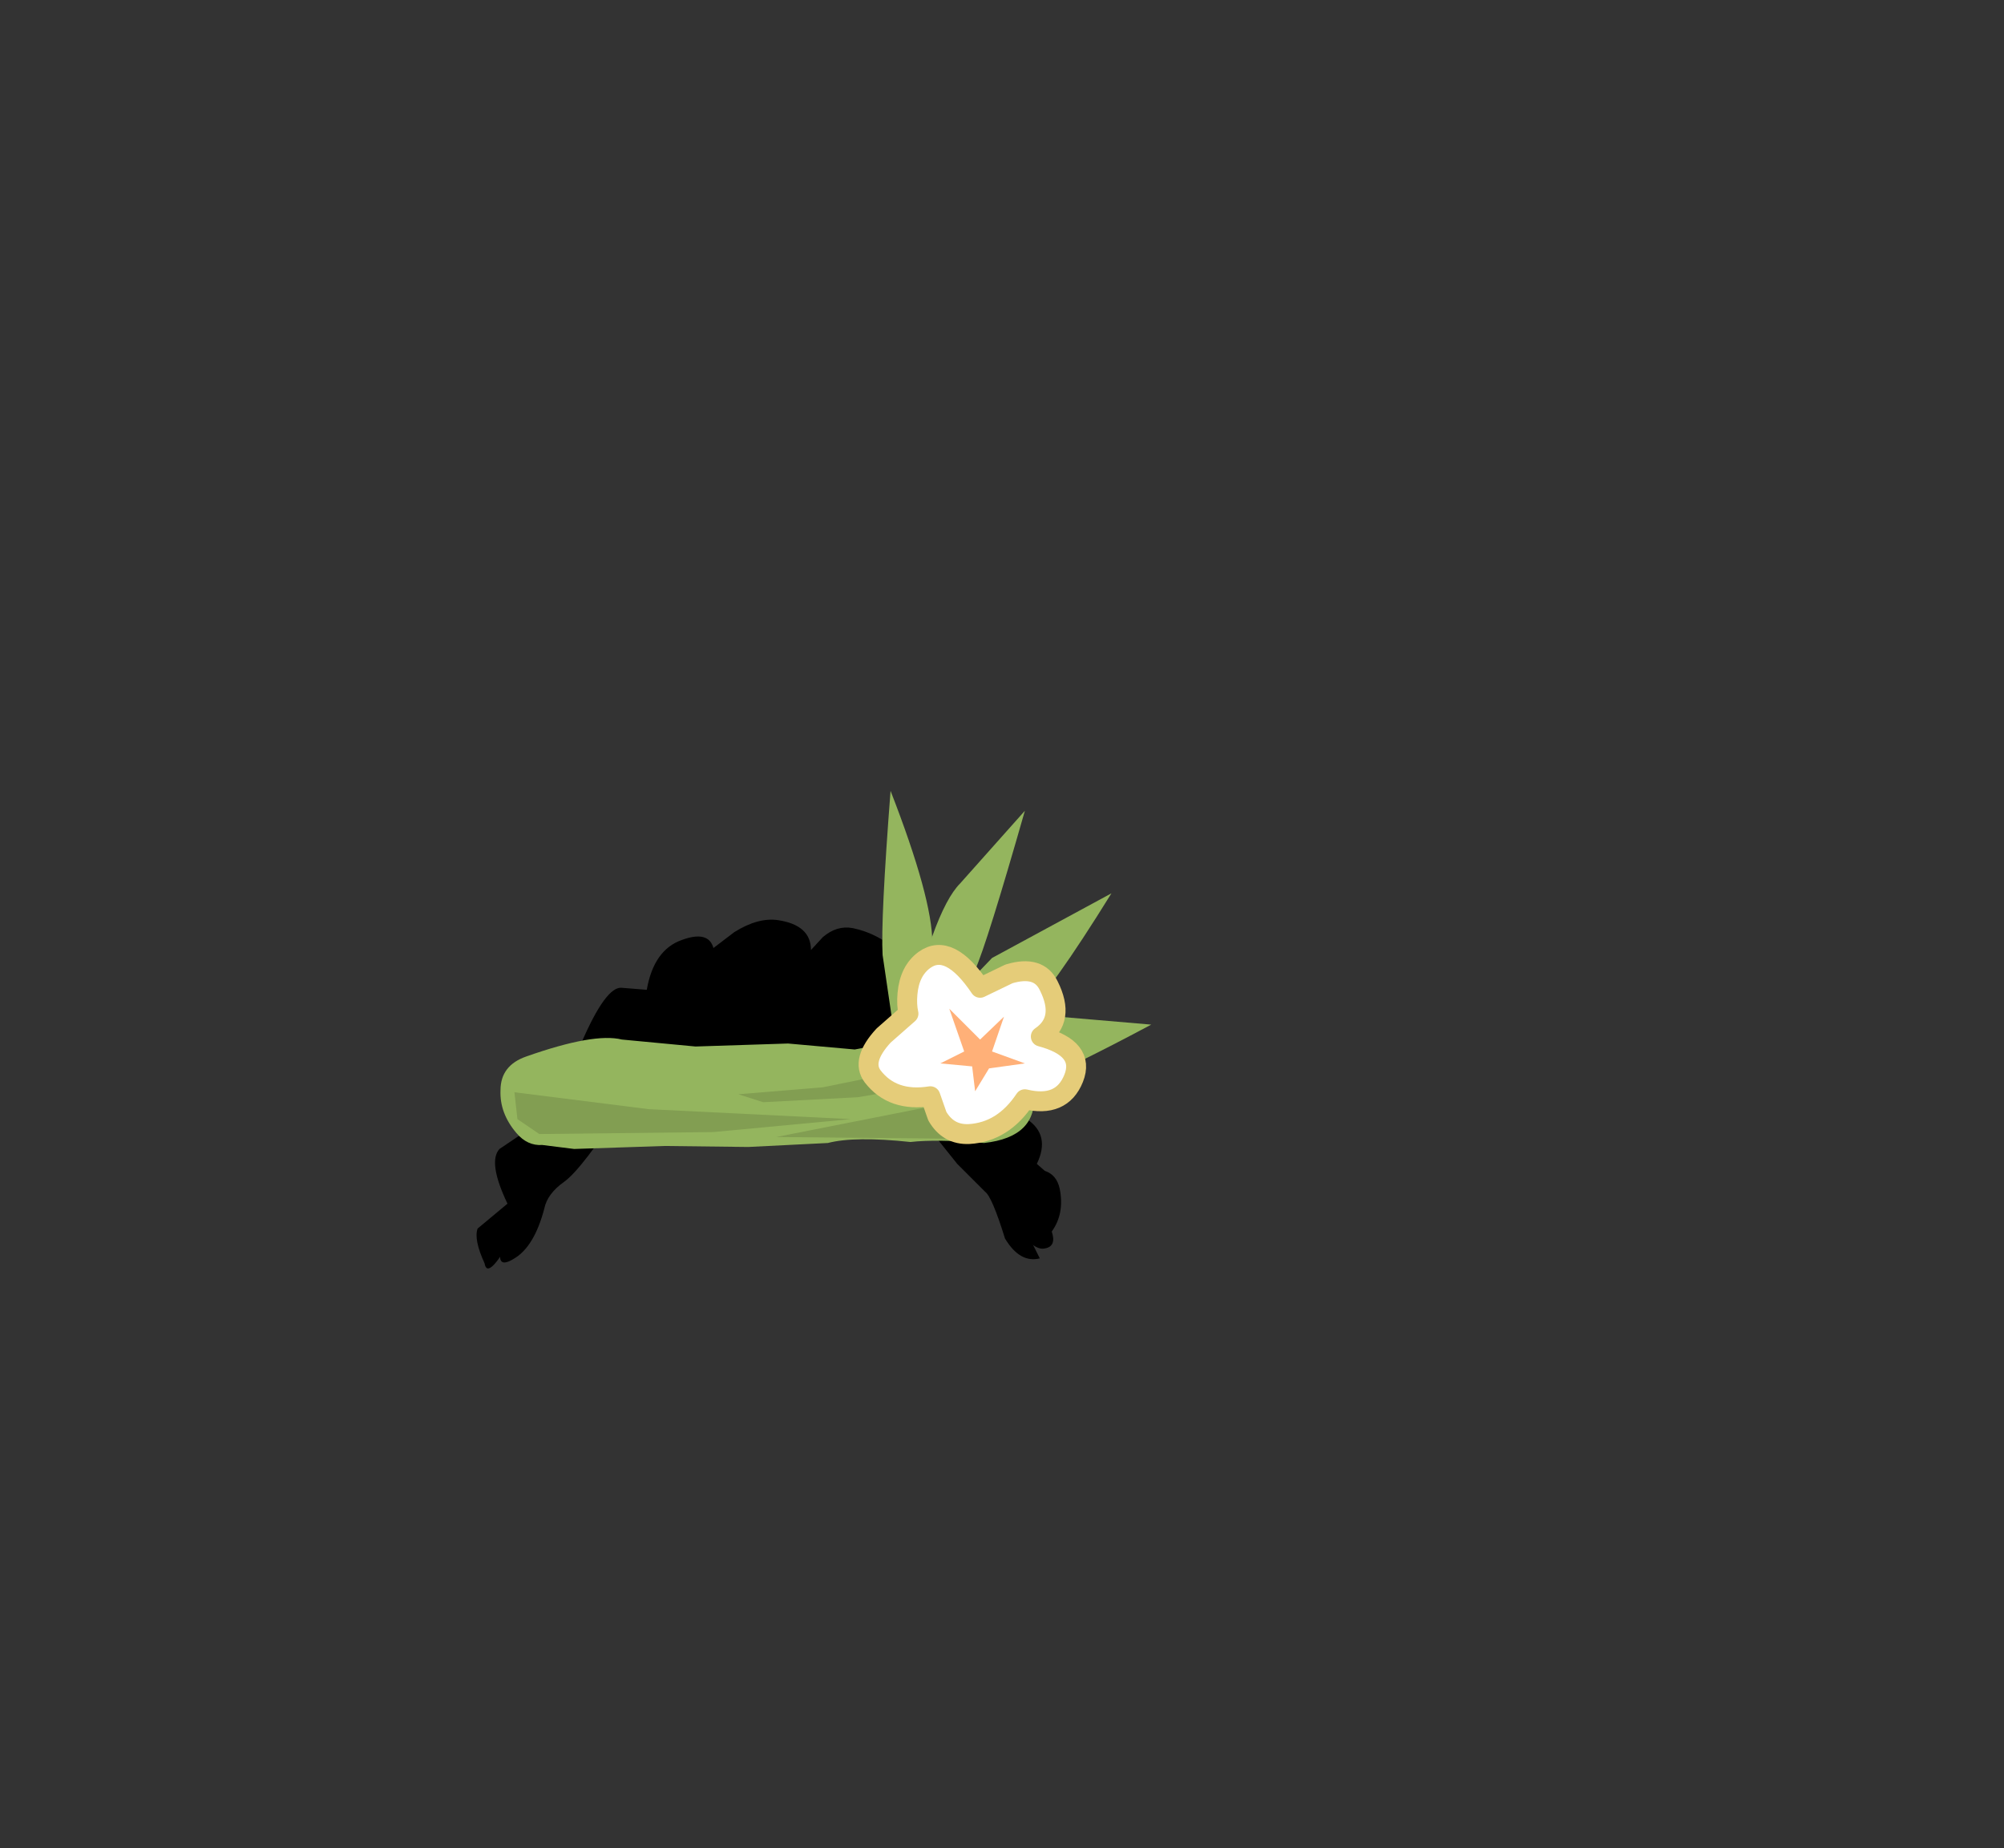 <svg xmlns:xlink="http://www.w3.org/1999/xlink" height="92.9" width="100.7" xmlns="http://www.w3.org/2000/svg"><rect width="100%" height="100%" fill="#333333" stroke="none"/><use height="24" transform="translate(23.95 39.75)" width="33.9" xlink:href="#a"/><defs><g id="a"><path d="M-1.75-2.9q1.2-.75 2.2-.6Q2.1-3.25 2.1-2l.6-.65q.7-.6 1.5-.45 1.25.25 2.4 1.25L8.45 1.9q2.4 2.25.9 2.6l-7.5.65h-7q-.8-.05-1.5.75-.65.8-1.9.6l-2-.85 1.1-2.95Q-8.2-.2-7.4-.1l1.25.1q.35-2 1.75-2.5 1.35-.5 1.6.4l1.05-.8m9.6 9.65.6-1 1.8 1.05 3.35 6.7q-1 .25-1.75-1-.65-2.1-1-2.35l-1.4-1.4-1.6-2" fill-rule="evenodd" transform="translate(14.7 10)"/><path d="M10.25 7.55q-.5-.9 0-.75l2.7-.3q1.2.8.5 2.25l.4.35q.6.2.75.9.25 1.25-.4 2.15.25.75-.35.85-.6.15-1.65-1.35L10.85 8.5l-.6-.95m-20.7-.1.4-1.2 2.75-.5q-2.1 3.25-3 3.9-.85.6-1 1.35-.5 1.9-1.5 2.5-.95.6-.65-.55l.65-1.8 2.35-3.7" fill-rule="evenodd" transform="translate(14.7 10)"/><path d="M-12.9 12.4q-1.25 2.25-1.4 1.35-.55-1.2-.35-1.75l1.5-1.25q-1-2.1-.4-2.75l2-1.35 2.4-.15-2.15 2.9-1.6 3" fill-rule="evenodd" transform="translate(14.7 10)"/><path d="M10.6 2.7q2.55 1.2 2.7 2.5.2 2.2-2.5 2.5-2.4-.2-3.7-.05-2.8-.3-4.15.05l-4 .2-4.2-.05L-9.8 8l-1.6-.2q-.75.05-1.3-.6-.85-1-.8-2.15 0-1.25 1.3-1.7 3.4-1.2 4.8-.85l3.7.35L.95 2.7 4.3 3l2.65-.5 3.65.2" fill="#94b55e" fill-rule="evenodd" transform="translate(14.7 10)"/><path d="m10.35 4.4-5.9 1-4.75.25-1.25-.4L2.7 4.9l5.9-1.2 1.75.7m-10 3 7.6-1.5 2.75 1.6L.35 7.4" fill="#829e52" fill-rule="evenodd" transform="translate(14.7 10)"/><path d="M5.7-1.75Q5.6-3.5 6.1-10q2.1 5.4 2.1 7.65L8.1 2.9 6.2 1.65l-.5-3.4" fill="#94b55e" fill-rule="evenodd" transform="translate(14.7 10)"/><path d="M10.35-1 8.1 2.9l-.65-1.4.25-2.35.5-1.85q.7-1.95 1.4-2.65L12.85-9q-1.9 6.65-2.5 8m-.5 2.5 3.5-.25 5.85.5q-4.5 2.4-6 2.9l-3.35 1V1.5" fill="#94b55e" fill-rule="evenodd" transform="translate(14.7 10)"/><path d="M17.2-4.85q-3.1 5-4.35 6.1Q10.4 3.5 9.2 3.5L7.85 2.15 8.7 1l2.5-2.6 6-3.25" fill="#94b55e" fill-rule="evenodd" transform="translate(14.7 10)"/><path d="M7.8-1.5q1.25-.9 2.8 1.4l1.45-.7q1.5-.45 2 .6.85 1.7-.4 2.55 2.25.6 1.65 2.1-.6 1.5-2.45 1.05-1.1 1.65-2.8 1.75-1.05.05-1.6-.9l-.35-1q-1.9.3-2.9-1-.6-.8.55-2.05L7 1.2q-.1-.45-.05-1 .1-1.15.85-1.7" fill="#fff" fill-rule="evenodd" transform="translate(14.7 10)"/><path d="M7.8-1.5q-.75.55-.85 1.7-.05.55.05 1L5.75 2.3Q4.6 3.55 5.2 4.35q1 1.3 2.9 1l.35 1q.55.95 1.6.9 1.7-.1 2.8-1.75 1.85.45 2.45-1.05.6-1.5-1.65-2.1 1.25-.85.4-2.55-.5-1.05-2-.6l-1.45.7Q9.05-2.4 7.8-1.5Z" fill="none" stroke="#e5cc79" stroke-linecap="round" stroke-linejoin="round" transform="translate(14.7 10)"/><path d="m11.8 1.35-.6 1.75 1.65.6-1.8.25-.7 1.15-.15-1.25-1.6-.15 1.2-.6L9.05.95 10.6 2.5l1.2-1.15" fill="#ffb078" fill-rule="evenodd" transform="translate(14.7 10)"/><path d="m-12.65 6.5-.15-1.35 6.75.85 10.15.5-6.9.65-8.75.1-1.1-.75" fill="#829e52" fill-rule="evenodd" transform="translate(14.7 10)"/></g></defs></svg>